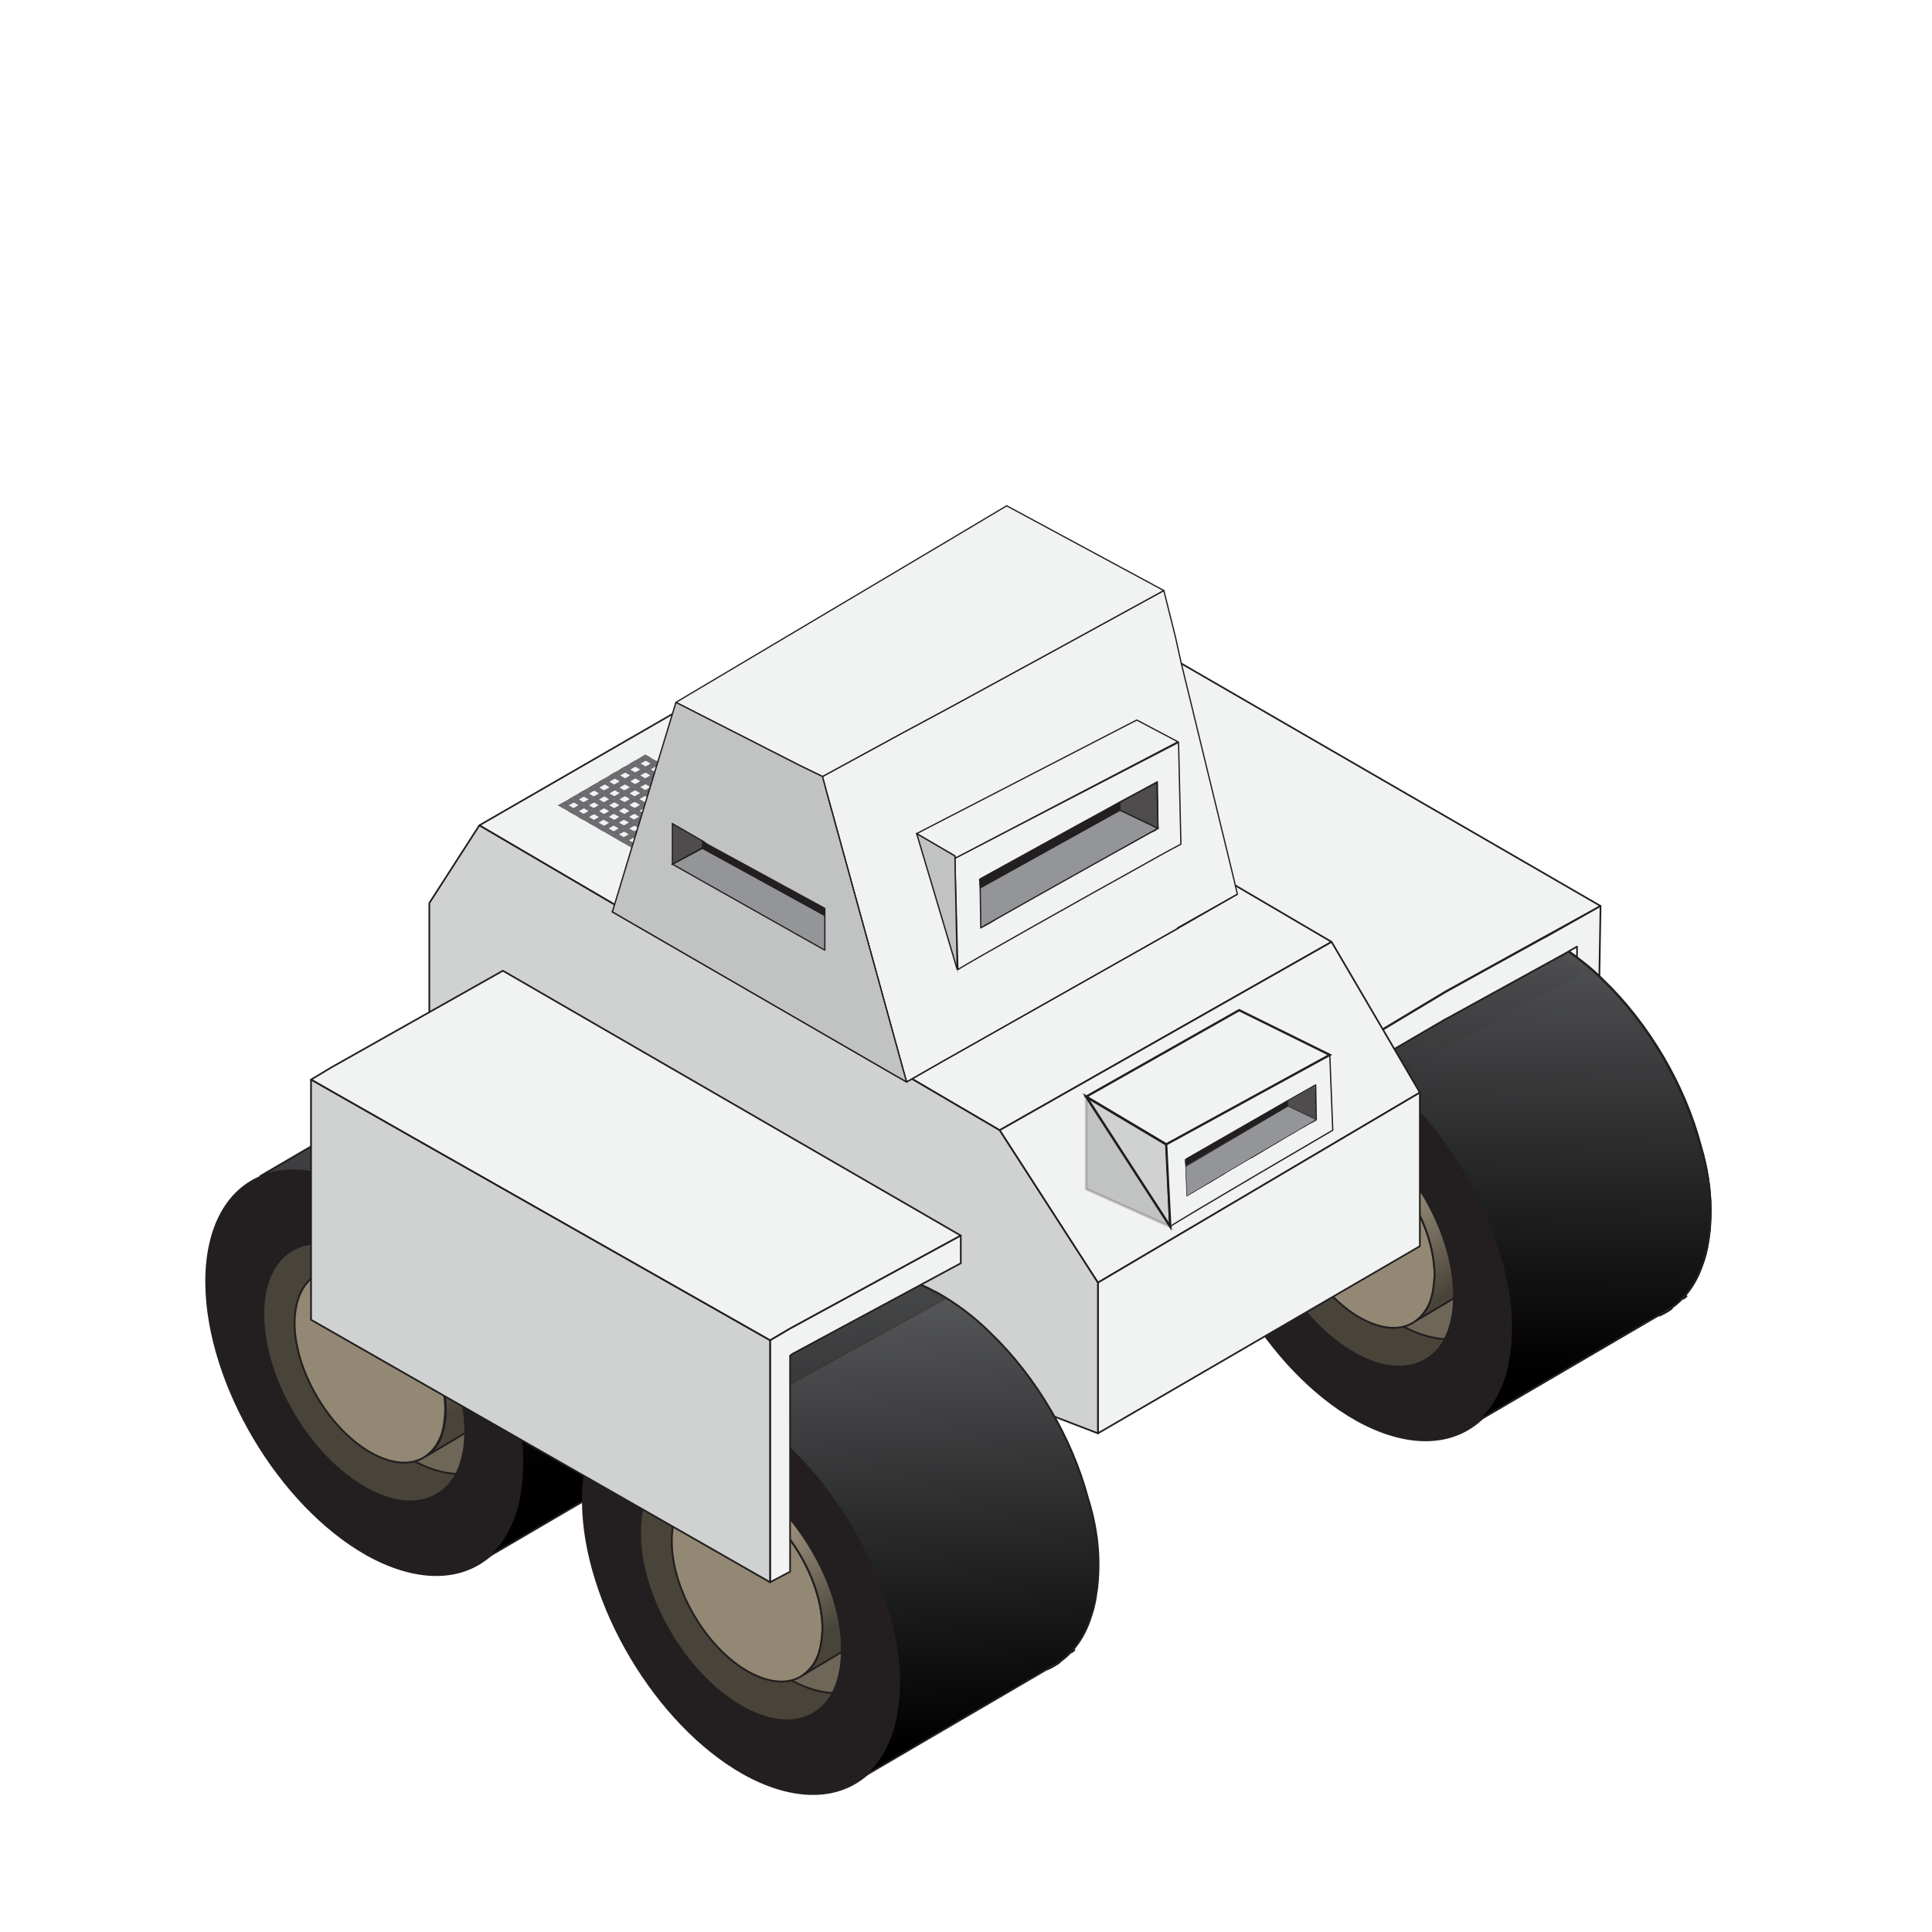 <svg width="230" height="230" viewBox="0 0 230 230" fill="none"
    xmlns="http://www.w3.org/2000/svg">

    <g clip-path="url(#)">
        <path d="M140.303 114.583L173.304 133.851L190.54 124.812L136.379 91.601L140.303 114.583Z" fill="#F1F2F2" stroke="#231F20" stroke-width="0.201" stroke-miterlimit="10" stroke-linecap="round" stroke-linejoin="round"/>
        <path opacity="0.2" d="M140.303 114.583L173.304 133.851L190.54 124.812L136.379 91.601L140.303 114.583Z" fill="black" stroke="#231F20" stroke-width="0.08" stroke-miterlimit="10"/>
        <path d="M109.824 103.652C109.824 103.652 103.729 97.487 102.678 109.047C101.557 120.538 101.557 120.538 101.557 120.538L113.117 137.914L126.64 139.316L127.621 132.309L109.824 103.652Z" fill="#49443A" stroke="#231F20" stroke-width="0.226" stroke-miterlimit="10" stroke-linecap="round" stroke-linejoin="round"/>
        <path d="M133.997 124.742C133.997 125.583 133.927 126.354 133.857 127.124C133.717 127.825 133.577 128.456 133.367 129.086C132.876 130.488 132.035 131.538 131.054 132.239C130.073 132.94 128.882 133.29 127.551 133.36C127.481 133.36 127.341 133.36 127.271 133.36C125.799 133.36 124.118 132.87 122.296 131.889C122.226 131.889 122.226 131.819 122.156 131.819C115.43 128.035 109.965 118.787 109.895 111.219C109.895 110.869 109.895 110.449 109.895 110.098C109.965 108.417 110.385 107.015 110.946 105.894C110.946 105.824 111.016 105.754 111.086 105.684C111.786 104.423 112.767 103.512 114.028 103.022C115.079 102.601 116.271 102.461 117.602 102.671C118.583 102.812 119.704 103.162 120.825 103.722C121.105 103.863 121.455 104.003 121.736 104.213C121.876 104.283 122.016 104.353 122.226 104.493C122.296 104.493 122.296 104.563 122.366 104.563C127.761 109.748 132.035 117.035 133.927 124.182C133.927 124.252 133.927 124.252 133.927 124.322C133.997 124.392 133.997 124.532 133.997 124.742Z" fill="#6E6657" stroke="#231F20" stroke-width="0.226" stroke-miterlimit="10" stroke-linecap="round" stroke-linejoin="round"/>
        <path d="M107.933 115.493C108.003 121.169 112.066 128.035 117.041 130.838C119.704 132.309 122.016 132.379 123.627 131.188C124.398 130.628 124.959 129.857 125.379 128.806C125.519 128.385 125.659 127.895 125.729 127.334C125.799 126.774 125.869 126.213 125.869 125.583C125.799 119.907 121.736 113.041 116.761 110.238C116.551 110.098 116.341 110.028 116.06 109.888C115.219 109.468 114.379 109.257 113.678 109.117C112.697 108.977 111.786 109.047 111.016 109.398C109.124 110.238 107.933 112.34 107.933 115.493Z" fill="#928874" stroke="#231F20" stroke-width="0.226" stroke-miterlimit="10" stroke-linecap="round" stroke-linejoin="round"/>
        <path d="M111.086 109.398C111.857 109.047 112.768 108.977 113.748 109.117C114.519 109.257 115.29 109.468 116.131 109.888C116.341 110.028 116.551 110.098 116.831 110.238C121.806 113.041 125.87 119.907 125.94 125.583C125.94 126.213 125.87 126.774 125.8 127.334C125.73 127.825 125.59 128.315 125.449 128.806C125.099 129.857 124.468 130.628 123.698 131.188L128.532 128.315L128.602 128.245C130.214 127.334 131.195 125.303 131.195 122.43C131.125 116.755 127.061 109.888 122.086 107.085C119.914 105.894 117.952 105.614 116.411 106.245L115.15 106.945L111.086 109.398Z" fill="url(#paint0_linear_1_19911)" stroke="#231F20" stroke-width="0.226" stroke-miterlimit="10" stroke-linecap="round" stroke-linejoin="round"/>
        <path d="M133.997 124.322C133.997 124.252 133.997 124.252 133.927 124.181C131.965 116.965 127.691 109.748 122.366 104.563C122.296 104.493 122.296 104.493 122.226 104.423C120.264 102.531 118.162 100.99 115.99 99.728C115.5 99.448 115.009 99.238 114.589 99.028C112.837 98.187 111.156 97.627 109.544 97.416C107.512 97.136 105.621 97.346 104.009 97.977H103.939C99.875 99.659 97.353 104.143 97.423 110.729C97.563 122.64 106.111 137.074 116.551 142.959C122.086 146.042 127.061 146.112 130.494 143.66C132.105 142.539 133.296 140.857 134.137 138.685C134.488 137.774 134.768 136.723 134.908 135.602C135.118 134.481 135.188 133.22 135.188 131.889C135.048 129.436 134.698 126.844 133.997 124.322ZM127.201 133.29C126.71 134.201 126.08 134.972 125.309 135.532C123.137 137.074 119.984 137.074 116.411 135.042C109.754 131.328 104.289 122.15 104.219 114.512C104.149 110.308 105.761 107.436 108.353 106.385C109.124 106.034 110.035 105.894 111.016 105.894C111.086 105.894 111.156 105.894 111.226 105.894C111.436 105.894 111.716 105.964 111.926 105.964C112.907 106.105 114.028 106.455 115.149 106.945C115.43 107.085 115.78 107.226 116.06 107.436C122.717 111.149 128.182 120.398 128.252 127.965C128.252 128.105 128.252 128.245 128.252 128.385C128.252 129.086 128.182 129.717 128.112 130.347C127.971 131.048 127.831 131.679 127.621 132.309C127.481 132.729 127.341 133.01 127.201 133.29Z" fill="#231F20" stroke="#231F20" stroke-width="0.226" stroke-miterlimit="10" stroke-linecap="round" stroke-linejoin="round"/>
        <path d="M125.449 85.295L125.379 85.365C126.01 85.015 126.57 84.664 126.92 84.454L125.449 85.295ZM133.927 124.111C131.965 116.895 127.691 109.678 122.366 104.493C122.296 104.423 122.296 104.423 122.226 104.353V104.423C122.506 105.614 122.927 106.735 123.347 107.926C125.099 112.691 127.831 117.315 131.124 121.239C132.035 122.29 133.016 123.341 133.997 124.322C133.997 124.322 133.997 124.322 134.067 124.322C133.997 124.252 133.997 124.182 133.927 124.111ZM152.705 130.558C153.195 130.347 153.686 130.067 154.176 129.717L152.705 130.558Z" fill="#231F20" stroke="#231F20" stroke-width="0.226" stroke-miterlimit="10" stroke-linecap="round" stroke-linejoin="round"/>
        <path d="M155.927 128.245C155.787 128.385 155.647 128.456 155.577 128.526C155.717 128.456 155.787 128.385 155.927 128.245Z" fill="url(#paint1_linear_1_19911)" stroke="#231F20" stroke-width="0.226" stroke-miterlimit="10" stroke-linecap="round" stroke-linejoin="round"/>
        <path d="M158.801 117.946C158.801 119.277 158.731 120.538 158.521 121.659C158.381 122.78 158.1 123.761 157.75 124.672C156.979 126.844 155.718 128.526 154.107 129.647L152.635 130.488L130.424 143.59C132.036 142.469 133.227 140.787 134.068 138.615C134.418 137.704 134.698 136.653 134.838 135.532C135.049 134.411 135.119 133.15 135.119 131.819C135.119 129.366 134.698 126.844 133.998 124.252C133.998 124.182 133.998 124.182 133.928 124.112C131.966 116.895 127.692 109.678 122.367 104.493C122.297 104.423 122.297 104.423 122.227 104.353C120.265 102.461 118.163 100.92 115.991 99.659C115.5 99.378 115.01 99.168 114.589 98.958C112.838 98.117 111.156 97.557 109.545 97.346C107.513 97.066 105.621 97.276 104.01 97.907H103.939L125.52 85.225L125.45 85.295C126.08 84.945 126.641 84.594 126.991 84.384C127.061 84.384 127.061 84.314 127.131 84.314C127.201 84.314 127.271 84.244 127.271 84.244C127.341 84.244 127.411 84.174 127.411 84.174C127.482 84.174 127.482 84.104 127.552 84.104L127.622 84.034C129.303 83.333 131.195 83.123 133.227 83.403C134.838 83.614 136.52 84.174 138.272 85.015C138.762 85.225 139.183 85.505 139.673 85.716C141.915 86.977 144.087 88.588 146.049 90.55C151.444 95.735 155.718 103.022 157.61 110.168C158.381 112.831 158.801 115.423 158.801 117.946Z" fill="url(#paint2_linear_1_19911)" stroke="#231F20" stroke-width="0.226" stroke-miterlimit="10" stroke-linecap="round" stroke-linejoin="round"/>
        <path d="M126.92 84.454C126.5 84.664 126.009 85.015 125.379 85.365L125.449 85.295L126.92 84.454Z" fill="#C49A6C" stroke="#231F20" stroke-width="0.226" stroke-miterlimit="10" stroke-linecap="round" stroke-linejoin="round"/>
        <path d="M154.667 129.717C154.667 129.717 148.571 123.551 147.52 135.112C146.469 146.673 146.469 146.673 146.469 146.673L158.03 164.049L171.553 165.45L172.534 158.444L154.667 129.717Z" fill="#49443A" stroke="#231F20" stroke-width="0.226" stroke-miterlimit="10" stroke-linecap="round" stroke-linejoin="round"/>
        <path d="M178.839 150.807C178.839 151.647 178.769 152.418 178.699 153.189C178.559 153.889 178.419 154.52 178.209 155.151C177.718 156.552 176.878 157.603 175.897 158.304C174.916 159.004 173.725 159.425 172.393 159.425C172.323 159.425 172.183 159.425 172.113 159.425C170.642 159.355 168.96 158.934 167.138 157.953C167.068 157.953 167.068 157.883 166.998 157.883C160.272 154.1 154.807 144.921 154.737 137.284C154.737 136.934 154.737 136.513 154.737 136.163C154.807 134.481 155.227 133.08 155.788 131.959C155.788 131.889 155.858 131.819 155.928 131.749C156.629 130.487 157.61 129.577 158.871 129.086C159.922 128.666 161.113 128.526 162.444 128.736C163.495 128.876 164.546 129.226 165.667 129.787C165.947 129.927 166.298 130.067 166.578 130.277C166.718 130.347 166.858 130.417 167.068 130.558C167.138 130.558 167.138 130.628 167.209 130.628C172.604 135.812 176.878 143.099 178.769 150.246C178.769 150.316 178.769 150.316 178.769 150.386C178.839 150.456 178.839 150.666 178.839 150.807Z" fill="#6E6657" stroke="#231F20" stroke-width="0.226" stroke-miterlimit="10" stroke-linecap="round" stroke-linejoin="round"/>
        <path d="M152.845 141.558C152.915 147.233 156.979 154.1 161.954 156.902C164.616 158.374 166.928 158.444 168.54 157.253C169.311 156.692 169.871 155.921 170.292 154.87C170.432 154.45 170.572 153.96 170.642 153.399C170.712 152.838 170.782 152.278 170.782 151.647C170.712 145.972 166.648 139.106 161.673 136.303C161.463 136.163 161.253 136.093 160.973 135.953C160.132 135.532 159.291 135.322 158.591 135.182C157.61 135.042 156.699 135.112 155.928 135.462C153.966 136.303 152.775 138.405 152.845 141.558Z" fill="#928874" stroke="#231F20" stroke-width="0.226" stroke-miterlimit="10" stroke-linecap="round" stroke-linejoin="round"/>
        <path d="M155.928 135.462C156.699 135.112 157.61 135.042 158.591 135.182C159.361 135.322 160.132 135.532 160.973 135.953C161.183 136.093 161.393 136.163 161.674 136.303C166.648 139.106 170.712 145.972 170.782 151.647C170.782 152.278 170.712 152.839 170.642 153.399C170.572 153.889 170.432 154.38 170.292 154.87C169.941 155.921 169.311 156.692 168.54 157.253L173.375 154.38L173.445 154.31C175.056 153.399 176.037 151.367 176.037 148.494C175.967 142.819 171.903 135.953 166.929 133.15C164.757 131.959 162.795 131.679 161.253 132.309L159.992 133.01L155.928 135.462Z" fill="url(#paint3_linear_1_19911)" stroke="#231F20" stroke-width="0.226" stroke-miterlimit="10" stroke-linecap="round" stroke-linejoin="round"/>
        <path d="M178.84 150.386C178.84 150.316 178.84 150.316 178.77 150.246C176.808 143.029 172.534 135.812 167.209 130.628C167.139 130.557 167.139 130.557 167.069 130.487C165.107 128.596 163.005 127.054 160.833 125.793C160.342 125.513 159.852 125.303 159.431 125.092C157.68 124.252 155.998 123.691 154.387 123.481C152.355 123.201 150.463 123.411 148.852 124.041C144.788 125.723 142.265 130.207 142.335 136.793C142.476 148.704 151.024 163.138 161.463 169.024C166.999 172.106 171.973 172.177 175.406 169.724C177.018 168.603 178.209 166.922 179.05 164.75C179.4 163.839 179.68 162.788 179.821 161.667C180.031 160.546 180.101 159.284 180.101 157.953C179.891 155.501 179.54 152.908 178.84 150.386ZM170.152 161.597C167.979 163.138 164.827 163.138 161.253 161.106C154.597 157.393 149.132 148.144 149.062 140.577C148.992 136.373 150.603 133.5 153.196 132.449C153.966 132.099 154.877 131.959 155.858 131.959C155.928 131.959 155.998 131.959 156.068 131.959C156.278 131.959 156.559 131.959 156.769 132.029C157.75 132.169 158.871 132.519 159.992 133.01C160.272 133.15 160.623 133.29 160.903 133.5C167.559 137.214 173.024 146.462 173.094 154.029C173.094 154.17 173.094 154.31 173.094 154.45C173.094 155.151 173.024 155.781 172.954 156.412C172.814 157.112 172.674 157.743 172.464 158.374C172.324 158.724 172.183 159.004 172.043 159.354C171.553 160.335 170.922 161.036 170.152 161.597Z" fill="#231F20" stroke="#231F20" stroke-width="0.226" stroke-miterlimit="10" stroke-linecap="round" stroke-linejoin="round"/>
        <path d="M170.291 111.36C170.221 111.36 170.221 111.43 170.221 111.43C170.852 111.079 171.412 110.729 171.763 110.519L170.291 111.36ZM178.839 150.176C176.877 142.959 172.603 135.743 167.278 130.558C167.208 130.488 167.208 130.488 167.138 130.418V130.488C167.418 131.679 167.839 132.8 168.259 133.991C170.011 138.755 172.743 143.38 176.037 147.303C176.947 148.354 177.928 149.405 178.909 150.386C178.839 150.316 178.839 150.246 178.839 150.176ZM197.547 156.622C198.037 156.412 198.528 156.132 199.018 155.781L197.547 156.622Z" fill="#231F20" stroke="#231F20" stroke-width="0.226" stroke-miterlimit="10" stroke-linecap="round" stroke-linejoin="round"/>
        <path d="M200.77 154.31C200.63 154.45 200.489 154.52 200.419 154.59C200.56 154.52 200.63 154.45 200.77 154.31Z" fill="url(#paint4_linear_1_19911)" stroke="#231F20" stroke-width="0.226" stroke-miterlimit="10" stroke-linecap="round" stroke-linejoin="round"/>
        <path d="M203.643 144.01C203.643 145.341 203.573 146.603 203.362 147.724C203.222 148.845 202.942 149.826 202.592 150.737C201.821 152.909 200.56 154.59 198.948 155.711L197.477 156.552L175.196 169.584C176.808 168.463 177.999 166.782 178.839 164.61C179.19 163.699 179.47 162.648 179.61 161.527C179.82 160.406 179.89 159.144 179.89 157.813C179.89 155.361 179.47 152.839 178.769 150.246C178.769 150.176 178.769 150.176 178.699 150.106C176.737 142.889 172.463 135.672 167.138 130.488C167.068 130.417 167.068 130.417 166.998 130.347C165.037 128.456 162.935 126.914 160.762 125.653C160.272 125.373 159.782 125.163 159.361 124.952C157.61 124.112 155.928 123.551 154.316 123.341C152.285 123.061 150.393 123.271 148.781 123.901L170.362 111.29C170.291 111.29 170.291 111.36 170.291 111.36C170.922 111.009 171.483 110.659 171.833 110.449C171.903 110.449 171.903 110.379 171.973 110.379C172.043 110.379 172.113 110.309 172.113 110.309C172.183 110.239 172.253 110.239 172.253 110.239C172.323 110.239 172.323 110.168 172.393 110.168L172.463 110.098C174.145 109.398 176.037 109.188 178.069 109.538C179.68 109.748 181.362 110.309 183.113 111.149C183.604 111.36 184.024 111.64 184.515 111.85C186.757 113.111 188.929 114.723 190.891 116.685C196.286 121.869 200.56 129.156 202.452 136.303C203.222 138.895 203.643 141.558 203.643 144.01Z" fill="url(#paint5_linear_1_19911)" stroke="#231F20" stroke-width="0.226" stroke-miterlimit="10" stroke-linecap="round" stroke-linejoin="round"/>
        <path d="M203.643 144.01C203.643 145.341 203.573 146.603 203.362 147.724C203.222 148.845 202.942 149.826 202.592 150.737C201.821 152.909 200.56 154.59 198.948 155.711L197.477 156.552L175.196 169.584C176.808 168.463 177.999 166.782 178.839 164.61C179.19 163.699 179.47 162.648 179.61 161.527C179.82 160.406 179.89 159.144 179.89 157.813C179.89 155.361 179.47 152.839 178.769 150.246C178.769 150.176 178.769 150.176 178.699 150.106C176.737 142.889 172.463 135.672 167.138 130.488C167.068 130.417 167.068 130.417 166.998 130.347C165.037 128.456 162.935 126.914 160.762 125.653C160.272 125.373 159.782 125.163 159.361 124.952C157.61 124.112 155.928 123.551 154.316 123.341C152.285 123.061 150.393 123.271 148.781 123.901L170.362 111.29C170.291 111.29 170.291 111.36 170.291 111.36C170.922 111.009 171.483 110.659 171.833 110.449C171.903 110.449 171.903 110.379 171.973 110.379C172.043 110.379 172.113 110.309 172.113 110.309C172.183 110.239 172.253 110.239 172.253 110.239C172.323 110.239 172.323 110.168 172.393 110.168L172.463 110.098C174.145 109.398 176.037 109.188 178.069 109.538C179.68 109.748 181.362 110.309 183.113 111.149C183.394 111.29 183.674 111.43 183.884 111.57L183.464 111.78L172.043 118.086L163.635 123.131V126.214L172.043 121.309L172.323 121.169L186.336 113.462L186.687 113.251C187.037 113.462 187.387 113.742 187.668 113.952C188.579 114.653 189.489 115.423 190.33 116.194C190.47 116.334 190.681 116.544 190.821 116.685C196.216 121.869 200.49 129.156 202.382 136.303C203.222 138.895 203.643 141.558 203.643 144.01Z" fill="url(#paint6_linear_1_19911)" stroke="#231F20" stroke-width="0.226" stroke-miterlimit="10" stroke-linecap="round" stroke-linejoin="round"/>
        <path d="M186.757 113.181L186.407 113.391L172.394 121.099L172.113 121.239L163.706 126.143V123.06L172.113 118.016L183.534 111.71L183.955 111.5C184.165 111.64 184.375 111.71 184.585 111.85C185.286 112.27 186.057 112.691 186.757 113.181Z" fill="url(#paint7_linear_1_19911)" stroke="#231F20" stroke-width="0.226" stroke-miterlimit="10" stroke-linecap="round" stroke-linejoin="round"/>
        <path d="M171.763 110.519C171.413 110.729 170.852 111.079 170.222 111.43L170.292 111.36L171.763 110.519Z" fill="#C49A6C" stroke="#231F20" stroke-width="0.226" stroke-miterlimit="10" stroke-linecap="round" stroke-linejoin="round"/>
        <g opacity="0.2">
            <path opacity="0.2" d="M188.579 115.634L181.572 119.487L170.151 125.793L164.686 129.086L110.105 98.047L115.57 94.684L126.5 88.448L133.997 84.174L188.579 115.634Z" fill="black" stroke="#231F20" stroke-width="0.211" stroke-miterlimit="10"/>
        </g>
        <path d="M190.54 107.856L183.534 111.71L172.113 118.016L163.705 123.061L109.054 92.022L117.532 86.907L128.462 80.671L136.029 76.327L190.54 107.856Z" fill="#F1F2F2" stroke="#231F20" stroke-width="0.201" stroke-miterlimit="10" stroke-linecap="round" stroke-linejoin="round"/>
        <path d="M163.705 123.061V126.144L109.054 94.194V92.022L163.705 123.061Z" fill="#F1F2F2" stroke="#231F20" stroke-width="0.201" stroke-miterlimit="10" stroke-linecap="round" stroke-linejoin="round"/>
        <path opacity="0.14" d="M163.705 123.061V126.144L109.054 94.194V92.022L163.705 123.061Z" fill="black" stroke="#231F20" stroke-width="0.201" stroke-miterlimit="10"/>
        <path d="M190.54 107.856L190.4 116.194C189.559 115.353 188.648 114.653 187.738 113.952V112.691L186.757 113.251L186.406 113.462L172.393 121.169L172.113 121.309L163.705 126.214V123.131L172.113 118.086L183.534 111.78L183.954 111.57L190.54 107.856Z" fill="#F1F2F2" stroke="#231F20" stroke-width="0.201" stroke-miterlimit="10" stroke-linecap="round" stroke-linejoin="round"/>
    </g>
    <defs>
        <linearGradient id="paint0_linear_1_19911" x1="117.885" y1="108.101" x2="127.455" y2="125.619" gradientUnits="userSpaceOnUse">
            <stop stop-color="#C2B59B"/>
            <stop offset="1" stop-color="#49443A"/>
        </linearGradient>
        <linearGradient id="paint1_linear_1_19911" x1="155.814" y1="128.262" x2="155.671" y2="128.532" gradientUnits="userSpaceOnUse">
            <stop stop-color="#58595B"/>
            <stop offset="1"/>
        </linearGradient>
        <linearGradient id="paint2_linear_1_19911" x1="133.65" y1="143.321" x2="130.125" y2="88.517" gradientUnits="userSpaceOnUse">
            <stop/>
            <stop offset="1" stop-color="#58595B"/>
        </linearGradient>
        <linearGradient id="paint3_linear_1_19911" x1="162.734" y1="134.172" x2="172.303" y2="151.69" gradientUnits="userSpaceOnUse">
            <stop stop-color="#C2B59B"/>
            <stop offset="1" stop-color="#49443A"/>
        </linearGradient>
        <linearGradient id="paint4_linear_1_19911" x1="200.662" y1="154.333" x2="200.519" y2="154.603" gradientUnits="userSpaceOnUse">
            <stop stop-color="#58595B"/>
            <stop offset="1"/>
        </linearGradient>
        <linearGradient id="paint5_linear_1_19911" x1="178.902" y1="167.153" x2="174.518" y2="112.434" gradientUnits="userSpaceOnUse">
            <stop/>
            <stop offset="1" stop-color="#58595B"/>
        </linearGradient>
        <linearGradient id="paint6_linear_1_19911" x1="175.714" y1="163.106" x2="176.671" y2="108.219" gradientUnits="userSpaceOnUse">
            <stop/>
            <stop offset="1" stop-color="#58595B"/>
        </linearGradient>
        <linearGradient id="paint7_linear_1_19911" x1="175.626" y1="124.693" x2="174.68" y2="112.877" gradientUnits="userSpaceOnUse">
            <stop/>
            <stop offset="1" stop-color="#58595B"/>
        </linearGradient>
        <clipPath id="">
            <rect width="106.5" height="95.289" fill="white" transform="translate(97.283 76.257)"/>
        </clipPath>
    </defs>


    <g clip-path="url(#)">
        <path d="M158.521 112.13L119.004 134.551L57.065 98.257L96.302 75.626L158.521 112.13Z" fill="#F1F2F2" stroke="#231F20" stroke-width="0.201" stroke-miterlimit="10" stroke-linecap="round" stroke-linejoin="round"/>
        <path d="M169.03 130.067L130.704 152.698L119.003 134.551L158.521 112.13L169.03 130.067Z" fill="#F1F2F2" stroke="#231F20" stroke-width="0.201" stroke-miterlimit="10" stroke-linecap="round" stroke-linejoin="round"/>
        <path d="M169.031 130.067V148.354L130.705 170.635V152.698L169.031 130.067Z" fill="#F1F2F2" stroke="#231F20" stroke-width="0.201" stroke-miterlimit="10" stroke-linecap="round" stroke-linejoin="round"/>
        <path d="M130.705 152.698V170.635L65.473 145.552L51.11 121.589V107.506L57.066 98.257L119.004 134.551L130.705 152.698Z" fill="#F1F2F2" stroke="#231F20" stroke-width="0.201" stroke-miterlimit="10" stroke-linecap="round" stroke-linejoin="round"/>
        <path opacity="0.14" d="M130.705 152.698V170.635L65.473 145.552L51.11 121.589V107.506L57.066 98.257L119.004 134.551L130.705 152.698Z" fill="black" stroke="#231F20" stroke-width="0.08" stroke-miterlimit="10"/>
        <path d="M158.31 125.583L138.832 136.233L139.252 146.042C140.794 144.991 158.661 134.551 158.661 134.551L158.31 125.583ZM156.699 133.29C156.629 133.29 156.629 133.29 156.629 133.36C156.559 133.36 156.559 133.43 156.489 133.43C156.419 133.43 156.419 133.5 156.348 133.5C156.278 133.57 156.138 133.64 156.068 133.64C156.068 133.64 155.998 133.711 155.928 133.711C155.788 133.781 155.718 133.851 155.578 133.921C155.368 134.061 155.087 134.201 154.807 134.341C154.597 134.411 154.457 134.551 154.246 134.691C153.896 134.902 153.546 135.112 153.125 135.322C152.915 135.462 152.775 135.532 152.565 135.672C152.355 135.812 152.215 135.883 152.004 136.023C151.794 136.163 151.584 136.233 151.374 136.373C151.164 136.513 151.023 136.583 150.813 136.723C150.673 136.793 150.533 136.863 150.463 136.934C149.972 137.214 149.552 137.494 149.062 137.774C148.992 137.774 148.922 137.844 148.851 137.844C148.501 138.055 148.221 138.195 147.871 138.405C147.66 138.545 147.38 138.685 147.17 138.825C146.749 139.036 146.329 139.316 145.979 139.526C145.909 139.596 145.769 139.666 145.698 139.736C145.138 140.086 144.577 140.367 144.087 140.717C143.947 140.787 143.807 140.857 143.667 140.927C143.106 141.278 142.546 141.558 142.125 141.838C142.055 141.908 141.915 141.978 141.845 141.978C141.705 142.048 141.495 142.188 141.354 142.259L141.214 138.755V137.985L153.406 130.978L156.629 129.156L156.699 133.29Z" fill="#F1F2F2" stroke="#231F20" stroke-width="0.153" stroke-miterlimit="10" stroke-linecap="round" stroke-linejoin="round"/>
        <path d="M156.699 133.29C156.699 133.29 145.208 140.016 141.284 142.399L141.144 138.895L153.335 131.679L156.699 133.29Z" fill="#939598" stroke="#231F20" stroke-width="0.061" stroke-miterlimit="10"/>
        <path d="M156.489 129.226L156.699 133.29L153.336 131.678L153.266 131.048L156.489 129.226Z" fill="#4F4C4D" stroke="#231F20" stroke-width="0.061" stroke-miterlimit="10"/>
        <path d="M153.266 131.048L153.336 131.679L141.144 138.825L141.074 138.055L153.266 131.048Z" fill="#231F20" stroke="#231F20" stroke-width="0.061" stroke-miterlimit="10" stroke-linecap="round" stroke-linejoin="round"/>
        <path d="M158.311 125.583L152.635 122.78L158.311 125.583Z" fill="#F1F2F2" stroke="#231F20" stroke-width="0.153" stroke-miterlimit="10" stroke-linecap="round" stroke-linejoin="round"/>
        <path d="M129.303 130.557L138.832 136.233L139.323 146.042L129.303 130.557Z" stroke="#231F20" stroke-width="0.269" stroke-miterlimit="10"/>
        <path opacity="0.14" d="M129.303 130.557L138.832 136.233L139.323 146.042L129.303 130.557Z" fill="black" stroke="#231F20" stroke-width="0.08" stroke-miterlimit="10"/>
        <path d="M158.31 125.583L138.832 136.233L129.303 130.557L147.52 120.258L152.635 122.78L158.31 125.583Z" stroke="#231F20" stroke-width="0.269" stroke-miterlimit="10"/>
        <path d="M124.958 94.334L113.397 87.747L109.123 90.13L77.314 108.627L89.785 115.634L98.053 120.258L100.996 121.94L104.849 124.112L109.123 126.494V126.354L109.263 126.424L115.429 122.85L118.302 121.169L120.964 119.627L125.098 117.245L138.131 109.888L145.067 105.894L124.958 94.334ZM135.468 108.347L122.436 115.774L118.302 118.086L115.639 119.627L115.499 119.767L109.894 122.991L109.193 122.57L108.423 122.15L104.639 119.978L101.766 118.296L92.588 113.041L87.473 110.028L84.18 108.137L85.862 107.156L97.983 100.289L98.193 100.149L104.849 96.296L113.117 91.531L119.913 95.455L138.831 106.385L135.468 108.347Z" fill="#F1F2F2" stroke="#231F20" stroke-width="0.328" stroke-miterlimit="10" stroke-linecap="round" stroke-linejoin="round"/>
        <path d="M138.761 106.455L135.468 108.347L115.009 96.506L112.977 95.385V91.531L119.773 95.455L138.761 106.455Z" fill="#F1F2F2" stroke="#231F20" stroke-width="0.328" stroke-miterlimit="10" stroke-linecap="round" stroke-linejoin="round"/>
        <path d="M112.977 91.531V95.385L108.563 97.907L98.123 104.003L95.601 105.404V105.474L92.378 107.156L87.473 110.028L84.11 108.137L85.791 107.156L97.913 100.289L98.123 100.149L104.779 96.296L112.977 91.531Z" fill="#F1F2F2" stroke="#231F20" stroke-width="0.328" stroke-miterlimit="10" stroke-linecap="round" stroke-linejoin="round"/>
        <path d="M135.468 108.347L122.365 115.774L118.302 118.086L115.639 119.627L115.499 119.557V119.768L109.894 122.991L109.123 122.57L108.352 122.08L104.569 119.908L101.696 118.226L92.517 112.971L87.473 110.028L92.377 107.156L95.6 105.474V105.404L98.123 104.003L108.562 97.907L112.977 95.385L115.009 96.506L135.468 108.347Z" fill="#F1F2F2" stroke="#231F20" stroke-width="0.328" stroke-miterlimit="10" stroke-linecap="round" stroke-linejoin="round"/>
        <path opacity="0.2" d="M138.761 106.455L131.895 110.379L109.474 97.416L112.977 91.531L138.761 106.455Z" fill="black" stroke="#231F20" stroke-width="0.328" stroke-miterlimit="10"/>
        <path d="M83.27 86.977L82.64 86.626L93.079 80.601L93.64 80.951L83.27 86.977Z" fill="#6D6E71" stroke="#231F20" stroke-width="0.013" stroke-miterlimit="10" stroke-linecap="round" stroke-linejoin="round"/>
        <path d="M84.461 87.677L83.831 87.327L94.27 81.301L94.831 81.652L84.461 87.677Z" fill="#6D6E71" stroke="#231F20" stroke-width="0.013" stroke-miterlimit="10" stroke-linecap="round" stroke-linejoin="round"/>
        <path d="M85.652 88.378L85.092 88.028L95.462 82.002L96.022 82.352L85.652 88.378Z" fill="#6D6E71" stroke="#231F20" stroke-width="0.013" stroke-miterlimit="10" stroke-linecap="round" stroke-linejoin="round"/>
        <path d="M86.844 89.079L86.283 88.728L96.653 82.703L97.284 83.053L86.844 89.079Z" fill="#6D6E71" stroke="#231F20" stroke-width="0.013" stroke-miterlimit="10" stroke-linecap="round" stroke-linejoin="round"/>
        <path d="M88.105 89.779L87.474 89.429L97.844 83.403L98.474 83.754L88.105 89.779Z" fill="#6D6E71" stroke="#231F20" stroke-width="0.013" stroke-miterlimit="10" stroke-linecap="round" stroke-linejoin="round"/>
        <path d="M89.296 90.48L88.665 90.129L99.105 84.104L99.666 84.454L89.296 90.48Z" fill="#6D6E71" stroke="#231F20" stroke-width="0.013" stroke-miterlimit="10" stroke-linecap="round" stroke-linejoin="round"/>
        <path d="M90.487 91.11L89.856 90.83L100.296 84.804L100.856 85.155L90.487 91.11Z" fill="#6D6E71" stroke="#231F20" stroke-width="0.013" stroke-miterlimit="10" stroke-linecap="round" stroke-linejoin="round"/>
        <path d="M91.678 91.811L91.118 91.531L101.487 85.505L102.048 85.856L91.678 91.811Z" fill="#6D6E71" stroke="#231F20" stroke-width="0.013" stroke-miterlimit="10" stroke-linecap="round" stroke-linejoin="round"/>
        <path d="M92.869 92.512L92.309 92.161L102.678 86.206L103.309 86.556L92.869 92.512Z" fill="#6D6E71" stroke="#231F20" stroke-width="0.013" stroke-miterlimit="10" stroke-linecap="round" stroke-linejoin="round"/>
        <path d="M94.131 93.212L93.5 92.862L103.87 86.906L104.5 87.257L94.131 93.212Z" fill="#6D6E71" stroke="#231F20" stroke-width="0.013" stroke-miterlimit="10" stroke-linecap="round" stroke-linejoin="round"/>
        <path d="M95.322 93.913L94.691 93.563L105.131 87.607L105.691 87.957L95.322 93.913Z" fill="#6D6E71" stroke="#231F20" stroke-width="0.013" stroke-miterlimit="10" stroke-linecap="round" stroke-linejoin="round"/>
        <path d="M96.512 94.614L95.882 94.263L106.322 88.308L106.882 88.658L96.512 94.614Z" fill="#6D6E71" stroke="#231F20" stroke-width="0.013" stroke-miterlimit="10" stroke-linecap="round" stroke-linejoin="round"/>
        <path d="M106.883 88.658L106.322 88.938L92.449 80.951L93.08 80.601L106.883 88.658Z" fill="#6D6E71" stroke="#231F20" stroke-width="0.013" stroke-miterlimit="10" stroke-linecap="round" stroke-linejoin="round"/>
        <path d="M105.691 89.359L105.06 89.639L91.257 81.652L91.818 81.301L105.691 89.359Z" fill="#6D6E71" stroke="#231F20" stroke-width="0.013" stroke-miterlimit="10" stroke-linecap="round" stroke-linejoin="round"/>
        <path d="M104.43 90.059L103.87 90.41L89.997 82.352L90.627 82.072L104.43 90.059Z" fill="#6D6E71" stroke="#231F20" stroke-width="0.013" stroke-miterlimit="10" stroke-linecap="round" stroke-linejoin="round"/>
        <path d="M103.239 90.76L102.608 91.11L88.805 83.123L89.366 82.773L103.239 90.76Z" fill="#6D6E71" stroke="#231F20" stroke-width="0.013" stroke-miterlimit="10" stroke-linecap="round" stroke-linejoin="round"/>
        <path d="M101.977 91.461L101.417 91.811L87.544 83.824L88.174 83.473L101.977 91.461Z" fill="#6D6E71" stroke="#231F20" stroke-width="0.013" stroke-miterlimit="10" stroke-linecap="round" stroke-linejoin="round"/>
        <path d="M100.787 92.161L100.156 92.512L86.353 84.524L86.914 84.174L100.787 92.161Z" fill="#6D6E71" stroke="#231F20" stroke-width="0.013" stroke-miterlimit="10" stroke-linecap="round" stroke-linejoin="round"/>
        <path d="M99.525 92.862L98.965 93.213L85.092 85.225L85.722 84.875L99.525 92.862Z" fill="#6D6E71" stroke="#231F20" stroke-width="0.013" stroke-miterlimit="10" stroke-linecap="round" stroke-linejoin="round"/>
        <path d="M98.334 93.563L97.704 93.913L83.901 85.925L84.461 85.575L98.334 93.563Z" fill="#6D6E71" stroke="#231F20" stroke-width="0.013" stroke-miterlimit="10" stroke-linecap="round" stroke-linejoin="round"/>
        <path d="M97.073 94.263L96.513 94.614L82.64 86.626L83.27 86.276L97.073 94.263Z" fill="#6D6E71" stroke="#231F20" stroke-width="0.013" stroke-miterlimit="10" stroke-linecap="round" stroke-linejoin="round"/>
        <path d="M67.085 96.225L66.454 95.875L76.824 89.849L77.454 90.2L67.085 96.225Z" fill="#6D6E71" stroke="#231F20" stroke-width="0.013" stroke-miterlimit="10" stroke-linecap="round" stroke-linejoin="round"/>
        <path d="M68.276 96.926L67.645 96.576L78.085 90.55L78.645 90.9L68.276 96.926Z" fill="#6D6E71" stroke="#231F20" stroke-width="0.013" stroke-miterlimit="10" stroke-linecap="round" stroke-linejoin="round"/>
        <path d="M69.466 97.627L68.836 97.276L79.276 91.251L79.836 91.601L69.466 97.627Z" fill="#6D6E71" stroke="#231F20" stroke-width="0.013" stroke-miterlimit="10" stroke-linecap="round" stroke-linejoin="round"/>
        <path d="M70.658 98.257L70.098 97.977L80.467 91.951L81.028 92.302L70.658 98.257Z" fill="#6D6E71" stroke="#231F20" stroke-width="0.013" stroke-miterlimit="10" stroke-linecap="round" stroke-linejoin="round"/>
        <path d="M71.849 98.958L71.289 98.678L81.658 92.652L82.289 93.002L71.849 98.958Z" fill="#6D6E71" stroke="#231F20" stroke-width="0.013" stroke-miterlimit="10" stroke-linecap="round" stroke-linejoin="round"/>
        <path d="M73.111 99.659L72.48 99.308L82.85 93.353L83.48 93.703L73.111 99.659Z" fill="#6D6E71" stroke="#231F20" stroke-width="0.013" stroke-miterlimit="10" stroke-linecap="round" stroke-linejoin="round"/>
        <path d="M74.301 100.359L73.67 100.009L84.11 94.053L84.671 94.404L74.301 100.359Z" fill="#6D6E71" stroke="#231F20" stroke-width="0.013" stroke-miterlimit="10" stroke-linecap="round" stroke-linejoin="round"/>
        <path d="M75.493 101.06L74.932 100.709L85.302 94.754L85.862 95.104L75.493 101.06Z" fill="#6D6E71" stroke="#231F20" stroke-width="0.013" stroke-miterlimit="10" stroke-linecap="round" stroke-linejoin="round"/>
        <path d="M76.683 101.761L76.123 101.41L86.492 95.455L87.053 95.805L76.683 101.761Z" fill="#6D6E71" stroke="#231F20" stroke-width="0.013" stroke-miterlimit="10" stroke-linecap="round" stroke-linejoin="round"/>
        <path d="M77.875 102.461L77.314 102.111L87.684 96.155L88.315 96.436L77.875 102.461Z" fill="#6D6E71" stroke="#231F20" stroke-width="0.013" stroke-miterlimit="10" stroke-linecap="round" stroke-linejoin="round"/>
        <path d="M79.136 103.162L78.505 102.812L88.875 96.856L89.506 97.136L79.136 103.162Z" fill="#6D6E71" stroke="#231F20" stroke-width="0.013" stroke-miterlimit="10" stroke-linecap="round" stroke-linejoin="round"/>
        <path d="M80.327 103.862L79.696 103.512L90.136 97.487L90.697 97.837L80.327 103.862Z" fill="#6D6E71" stroke="#231F20" stroke-width="0.013" stroke-miterlimit="10" stroke-linecap="round" stroke-linejoin="round"/>
        <path d="M90.697 97.837L90.136 98.187L76.263 90.2L76.824 89.849L90.697 97.837Z" fill="#6D6E71" stroke="#231F20" stroke-width="0.013" stroke-miterlimit="10" stroke-linecap="round" stroke-linejoin="round"/>
        <path d="M89.506 98.537L88.876 98.888L75.002 90.9L75.633 90.55L89.506 98.537Z" fill="#6D6E71" stroke="#231F20" stroke-width="0.013" stroke-miterlimit="10" stroke-linecap="round" stroke-linejoin="round"/>
        <path d="M88.244 99.308L87.684 99.588L73.811 91.601L74.371 91.251L88.244 99.308Z" fill="#6D6E71" stroke="#231F20" stroke-width="0.013" stroke-miterlimit="10" stroke-linecap="round" stroke-linejoin="round"/>
        <path d="M87.053 100.009L86.423 100.289L72.55 92.302L73.18 91.951L87.053 100.009Z" fill="#6D6E71" stroke="#231F20" stroke-width="0.013" stroke-miterlimit="10" stroke-linecap="round" stroke-linejoin="round"/>
        <path d="M85.792 100.71L85.231 101.06L71.358 93.002L71.919 92.722L85.792 100.71Z" fill="#6D6E71" stroke="#231F20" stroke-width="0.013" stroke-miterlimit="10" stroke-linecap="round" stroke-linejoin="round"/>
        <path d="M84.601 101.41L83.97 101.76L70.168 93.773L70.728 93.423L84.601 101.41Z" fill="#6D6E71" stroke="#231F20" stroke-width="0.013" stroke-miterlimit="10" stroke-linecap="round" stroke-linejoin="round"/>
        <path d="M83.34 102.111L82.779 102.461L68.906 94.474L69.467 94.123L83.34 102.111Z" fill="#6D6E71" stroke="#231F20" stroke-width="0.013" stroke-miterlimit="10" stroke-linecap="round" stroke-linejoin="round"/>
        <path d="M82.149 102.811L81.518 103.162L67.715 95.174L68.276 94.824L82.149 102.811Z" fill="#6D6E71" stroke="#231F20" stroke-width="0.013" stroke-miterlimit="10" stroke-linecap="round" stroke-linejoin="round"/>
        <path d="M80.888 103.512L80.327 103.862L66.454 95.875L67.085 95.525L80.888 103.512Z" fill="#6D6E71" stroke="#231F20" stroke-width="0.013" stroke-miterlimit="10" stroke-linecap="round" stroke-linejoin="round"/>
        <path opacity="0.2" d="M129.303 130.557V141.558L139.323 146.042L129.303 130.557Z" fill="black" stroke="#231F20" stroke-width="0.328" stroke-miterlimit="10"/>
    </g>
    <defs>
        <clipPath id="">
            <rect width="118.061" height="95.149" fill="white" transform="translate(51.039 75.556)"/>
        </clipPath>
    </defs>


    <g clip-path="url(#)">
        <path d="M36.956 145.762C36.956 145.762 30.86 139.596 29.809 151.157C28.758 162.718 28.688 162.648 28.688 162.648L40.249 180.024L53.772 181.425L54.752 174.419L36.956 145.762Z" fill="#49443A" stroke="#231F20" stroke-width="0.226" stroke-miterlimit="10" stroke-linecap="round" stroke-linejoin="round"/>
        <path d="M61.129 166.852C61.129 167.692 61.058 168.463 60.988 169.234C60.848 169.935 60.708 170.565 60.498 171.196C60.007 172.597 59.167 173.648 58.186 174.349C57.205 175.049 56.014 175.4 54.682 175.47C54.612 175.47 54.472 175.47 54.402 175.47C52.931 175.4 51.249 174.979 49.428 173.998C49.358 173.998 49.358 173.928 49.287 173.928C42.561 170.145 37.096 160.896 37.026 153.329C37.026 152.979 37.026 152.558 37.026 152.208C37.096 150.526 37.516 149.125 38.077 148.004C38.077 147.934 38.147 147.864 38.217 147.794C38.918 146.533 39.899 145.622 41.16 145.131C42.211 144.711 43.402 144.571 44.733 144.781C45.784 144.921 46.835 145.271 47.956 145.832C48.236 145.972 48.587 146.112 48.867 146.322C49.007 146.392 49.147 146.462 49.358 146.603C49.428 146.603 49.428 146.673 49.498 146.673C54.893 151.858 59.167 159.144 61.058 166.291C61.058 166.361 61.058 166.361 61.058 166.431C61.129 166.501 61.129 166.641 61.129 166.852Z" fill="#6E6657" stroke="#231F20" stroke-width="0.226" stroke-miterlimit="10" stroke-linecap="round" stroke-linejoin="round"/>
        <path d="M35.064 157.603C35.134 163.278 39.198 170.145 44.172 172.947C46.835 174.419 49.147 174.489 50.759 173.298C51.529 172.737 52.09 171.966 52.51 170.915C52.651 170.495 52.791 170.004 52.861 169.444C52.931 168.883 53.001 168.323 53.001 167.692C52.931 162.017 48.867 155.151 43.892 152.348C43.682 152.208 43.472 152.138 43.192 151.998C42.351 151.577 41.51 151.367 40.809 151.227C39.828 151.087 38.918 151.157 38.147 151.507C36.255 152.348 35.064 154.45 35.064 157.603Z" fill="#928874" stroke="#231F20" stroke-width="0.226" stroke-miterlimit="10" stroke-linecap="round" stroke-linejoin="round"/>
        <path d="M38.217 151.507C38.988 151.157 39.899 151.087 40.88 151.227C41.651 151.367 42.421 151.577 43.262 151.998C43.472 152.138 43.682 152.208 43.963 152.348C48.937 155.151 53.001 162.017 53.071 167.692C53.071 168.323 53.071 168.883 52.931 169.444C52.861 169.934 52.721 170.425 52.581 170.915C52.23 171.966 51.6 172.737 50.829 173.298L55.664 170.425L55.734 170.355C57.345 169.444 58.326 167.412 58.326 164.539C58.256 158.864 54.192 151.998 49.218 149.195C47.046 148.004 45.084 147.724 43.542 148.354L42.281 149.055L38.217 151.507Z" fill="url(#paint0_linear_1_19911)" stroke="#231F20" stroke-width="0.226" stroke-miterlimit="10" stroke-linecap="round" stroke-linejoin="round"/>
        <path d="M61.129 166.431C61.129 166.361 61.129 166.361 61.058 166.291C59.097 159.074 54.823 151.858 49.498 146.673C49.428 146.603 49.428 146.603 49.357 146.533C47.396 144.641 45.294 143.099 43.122 141.838C42.631 141.558 42.141 141.348 41.72 141.137C39.969 140.297 38.287 139.736 36.675 139.526C34.644 139.246 32.752 139.456 31.14 140.086H31.07C27.006 141.768 24.484 146.252 24.554 152.838C24.694 164.75 33.242 179.183 43.682 185.069C49.217 188.152 54.192 188.222 57.625 185.769C59.237 184.648 60.428 182.967 61.269 180.795C61.619 179.884 61.899 178.833 62.039 177.712C62.249 176.591 62.32 175.33 62.32 173.998C62.179 171.546 61.829 168.954 61.129 166.431ZM52.44 177.642C50.268 179.183 47.115 179.183 43.542 177.151C36.886 173.438 31.421 164.259 31.351 156.622C31.28 152.418 32.892 149.545 35.484 148.494C36.255 148.144 37.166 148.004 38.147 148.004C38.217 148.004 38.287 148.004 38.357 148.004C38.567 148.004 38.848 148.074 39.058 148.074C40.039 148.214 41.16 148.564 42.281 149.055C42.561 149.195 42.911 149.335 43.192 149.545C49.848 153.329 55.313 162.508 55.383 170.145C55.383 170.285 55.383 170.425 55.383 170.565C55.383 171.266 55.313 171.896 55.243 172.527C55.103 173.228 54.963 173.858 54.752 174.489C54.612 174.839 54.472 175.119 54.332 175.47C53.842 176.381 53.211 177.081 52.44 177.642Z" fill="#231F20" stroke="#231F20" stroke-width="0.226" stroke-miterlimit="10" stroke-linecap="round" stroke-linejoin="round"/>
        <path d="M79.836 172.667C80.326 172.457 80.817 172.177 81.307 171.826L79.836 172.667ZM61.058 166.221C59.097 159.004 54.823 151.787 49.498 146.603C49.428 146.532 49.428 146.532 49.357 146.462V146.532C49.638 147.724 50.058 148.845 50.478 150.036C52.23 154.8 54.963 159.425 58.256 163.348C59.167 164.399 60.148 165.45 61.129 166.431C61.129 166.361 61.129 166.291 61.058 166.221ZM52.58 127.404L52.51 127.475C53.211 127.054 53.842 126.704 54.192 126.494C54.262 126.494 54.262 126.424 54.332 126.424C54.402 126.424 54.472 126.354 54.472 126.354C54.542 126.354 54.542 126.283 54.612 126.283L54.682 126.213C53.982 126.424 53.281 126.844 52.58 127.404Z" fill="#231F20" stroke="#231F20" stroke-width="0.226" stroke-miterlimit="10" stroke-linecap="round" stroke-linejoin="round"/>
        <path d="M83.059 170.355C82.919 170.495 82.779 170.565 82.709 170.635C82.849 170.565 82.919 170.495 83.059 170.355Z" fill="url(#paint1_linear_1_19911)" stroke="#231F20" stroke-width="0.226" stroke-miterlimit="10" stroke-linecap="round" stroke-linejoin="round"/>
        <path d="M85.932 160.055C85.932 161.386 85.862 162.648 85.651 163.769C85.511 164.89 85.231 165.871 84.881 166.852C84.11 169.024 82.849 170.705 81.237 171.826L79.766 172.667L57.485 185.699C59.096 184.578 60.288 182.897 61.128 180.725C61.479 179.814 61.759 178.763 61.899 177.642C62.109 176.521 62.179 175.26 62.179 173.928C62.179 171.476 61.759 168.954 61.058 166.361C61.058 166.291 61.058 166.291 60.988 166.221C59.026 159.004 54.752 151.787 49.427 146.603C49.357 146.533 49.357 146.533 49.287 146.462C47.325 144.571 45.223 143.029 43.051 141.768C42.561 141.488 42.07 141.278 41.65 141.067C39.898 140.227 38.217 139.666 36.605 139.456C34.573 139.176 32.682 139.386 31.07 140.016H31L52.58 127.405L52.51 127.475C53.211 127.054 53.841 126.704 54.192 126.494C54.262 126.494 54.262 126.424 54.332 126.424C54.402 126.424 54.472 126.354 54.472 126.354C54.542 126.354 54.542 126.284 54.612 126.284L54.682 126.213C56.364 125.513 58.256 125.303 60.288 125.583C61.899 125.793 63.581 126.354 65.332 127.194C65.823 127.405 66.243 127.685 66.734 127.895C68.976 129.156 71.148 130.768 73.109 132.73C78.505 137.914 82.779 145.201 84.67 152.348C85.511 154.94 85.932 157.533 85.932 160.055Z" fill="url(#paint2_linear_1_19911)" stroke="#231F20" stroke-width="0.226" stroke-miterlimit="10" stroke-linecap="round" stroke-linejoin="round"/>
        <path d="M54.192 126.494C53.771 126.704 53.211 127.054 52.51 127.475L52.58 127.405L54.192 126.494Z" fill="#C49A6C" stroke="#231F20" stroke-width="0.226" stroke-miterlimit="10" stroke-linecap="round" stroke-linejoin="round"/>
        <path d="M81.798 171.826C81.798 171.826 75.703 165.66 74.652 177.221C73.601 188.782 73.601 188.782 73.601 188.782L85.161 206.158L98.684 207.56L99.665 200.553L81.798 171.826Z" fill="#49443A" stroke="#231F20" stroke-width="0.226" stroke-miterlimit="10" stroke-linecap="round" stroke-linejoin="round"/>
        <path d="M105.971 192.916C105.971 193.757 105.901 194.528 105.831 195.298C105.691 195.999 105.551 196.63 105.34 197.26C104.85 198.661 104.009 199.712 103.028 200.413C102.047 201.114 100.856 201.534 99.525 201.534C99.455 201.534 99.315 201.534 99.245 201.534C97.773 201.534 96.092 201.044 94.27 200.063C94.2 200.063 94.2 199.993 94.13 199.993C87.474 196.279 82.008 187.031 81.939 179.463C81.939 179.113 81.939 178.693 81.939 178.342C82.008 176.661 82.429 175.259 82.99 174.138C82.99 174.068 83.059 173.998 83.13 173.928C83.83 172.667 84.811 171.756 86.072 171.266C87.123 170.845 88.314 170.705 89.646 170.915C90.627 171.056 91.748 171.406 92.869 171.966C93.149 172.107 93.499 172.247 93.78 172.457C93.92 172.527 94.06 172.597 94.27 172.737C94.34 172.737 94.34 172.807 94.41 172.807C99.805 177.992 104.079 185.279 105.971 192.426C105.971 192.496 105.971 192.496 105.971 192.566C105.971 192.566 105.971 192.776 105.971 192.916Z" fill="#6E6657" stroke="#231F20" stroke-width="0.226" stroke-miterlimit="10" stroke-linecap="round" stroke-linejoin="round"/>
        <path d="M79.976 183.667C80.046 189.343 84.11 196.209 89.085 199.012C91.747 200.483 94.059 200.553 95.671 199.362C96.442 198.802 97.002 198.031 97.422 196.98C97.563 196.56 97.703 196.069 97.773 195.509C97.843 194.948 97.913 194.387 97.913 193.757C97.843 188.082 93.779 181.215 88.804 178.412C88.594 178.272 88.384 178.202 88.104 178.062C87.263 177.642 86.422 177.432 85.722 177.291C84.74 177.151 83.83 177.221 83.059 177.572C81.097 178.412 79.906 180.514 79.976 183.667Z" fill="#928874" stroke="#231F20" stroke-width="0.226" stroke-miterlimit="10" stroke-linecap="round" stroke-linejoin="round"/>
        <path d="M83.059 177.572C83.83 177.221 84.741 177.151 85.722 177.292C86.492 177.432 87.263 177.642 88.104 178.062C88.314 178.202 88.524 178.272 88.805 178.413C93.779 181.215 97.843 188.082 97.913 193.757C97.913 194.388 97.843 194.948 97.773 195.509C97.703 195.999 97.563 196.49 97.423 196.98C97.072 198.031 96.442 198.802 95.671 199.362L100.505 196.49L100.576 196.42C102.187 195.509 103.168 193.477 103.168 190.604C103.098 184.929 99.034 178.062 94.059 175.26C91.887 174.069 89.925 173.788 88.384 174.419L87.123 175.12L83.059 177.572Z" fill="url(#paint3_linear_1_19911)" stroke="#231F20" stroke-width="0.226" stroke-miterlimit="10" stroke-linecap="round" stroke-linejoin="round"/>
        <path d="M105.971 192.496C105.971 192.426 105.971 192.426 105.901 192.356C103.939 185.139 99.665 177.922 94.34 172.737C94.27 172.667 94.2 172.667 94.2 172.597C92.238 170.705 90.136 169.164 87.964 167.903C87.473 167.622 86.983 167.412 86.563 167.202C84.811 166.361 83.129 165.801 81.518 165.59C79.486 165.31 77.594 165.52 75.983 166.151H75.913C71.849 167.833 69.326 172.317 69.396 178.903C69.537 190.814 78.085 205.248 88.524 211.133C94.06 214.216 99.034 214.286 102.467 211.834C104.079 210.713 105.27 209.031 106.111 206.859C106.461 205.948 106.741 204.897 106.882 203.776C107.092 202.655 107.162 201.394 107.162 200.063C107.022 197.61 106.671 195.018 105.971 192.496ZM97.283 203.706C95.111 205.248 91.958 205.248 88.384 203.216C81.728 199.502 76.263 190.254 76.193 182.686C76.123 178.483 77.734 175.61 80.327 174.559C81.097 174.209 82.008 174.068 82.989 174.068C83.059 174.068 83.129 174.068 83.199 174.068C83.41 174.068 83.69 174.068 83.9 174.138C84.881 174.279 86.002 174.629 87.123 175.119C87.403 175.26 87.754 175.4 88.034 175.61C94.69 179.323 100.155 188.572 100.225 196.139C100.225 196.279 100.225 196.419 100.225 196.559C100.225 197.26 100.155 197.891 100.085 198.521C99.945 199.222 99.805 199.853 99.595 200.483C99.455 200.834 99.314 201.114 99.174 201.464C98.684 202.445 98.053 203.146 97.283 203.706Z" fill="#231F20" stroke="#231F20" stroke-width="0.226" stroke-miterlimit="10" stroke-linecap="round" stroke-linejoin="round"/>
        <path d="M124.678 198.732C125.169 198.521 125.659 198.241 126.15 197.891L124.678 198.732ZM105.901 192.286C103.939 185.069 99.665 177.852 94.34 172.667C94.27 172.597 94.2 172.597 94.2 172.527V172.597C94.48 173.788 94.9 174.909 95.321 176.1C97.072 180.865 99.805 185.489 103.098 189.413C104.009 190.464 104.99 191.515 105.971 192.496C105.971 192.496 105.971 192.496 106.041 192.496C105.971 192.426 105.971 192.356 105.901 192.286ZM97.423 153.469C97.353 153.469 97.353 153.539 97.353 153.539C98.053 153.119 98.684 152.768 99.034 152.558C99.104 152.558 99.104 152.488 99.174 152.488C99.244 152.418 99.314 152.418 99.314 152.418C99.385 152.418 99.385 152.348 99.455 152.348L99.525 152.278C98.824 152.558 98.123 152.909 97.423 153.469Z" fill="#231F20" stroke="#231F20" stroke-width="0.226" stroke-miterlimit="10" stroke-linecap="round" stroke-linejoin="round"/>
        <path d="M127.901 196.419C127.761 196.559 127.621 196.63 127.551 196.7C127.691 196.63 127.761 196.559 127.901 196.419Z" fill="url(#paint4_linear_1_19911)" stroke="#231F20" stroke-width="0.226" stroke-miterlimit="10" stroke-linecap="round" stroke-linejoin="round"/>
        <path d="M130.774 186.12C130.774 187.451 130.704 188.712 130.494 189.833C130.354 190.954 130.074 191.935 129.723 192.916C128.953 195.088 127.691 196.77 126.08 197.891L124.609 198.732L102.328 211.764C103.939 210.643 105.13 208.961 105.971 206.789C106.321 205.878 106.602 204.827 106.742 203.706C106.952 202.585 107.022 201.324 107.022 199.993C107.022 197.54 106.602 195.018 105.901 192.426C105.901 192.356 105.901 192.356 105.831 192.285C103.869 185.069 99.595 177.852 94.27 172.667C94.2 172.597 94.13 172.597 94.13 172.527C92.168 170.635 90.066 169.094 87.894 167.833C87.404 167.552 86.913 167.342 86.493 167.132C84.741 166.291 83.059 165.731 81.448 165.52C79.416 165.24 77.524 165.45 75.913 166.081H75.843L97.423 153.399C97.353 153.399 97.353 153.469 97.353 153.469C98.054 153.049 98.684 152.698 99.034 152.488C99.105 152.488 99.105 152.418 99.175 152.418C99.245 152.348 99.315 152.348 99.315 152.348C99.385 152.348 99.385 152.278 99.455 152.278L99.525 152.208C101.207 151.507 103.098 151.297 105.13 151.577C106.742 151.787 108.423 152.348 110.175 153.189C110.665 153.399 111.086 153.679 111.576 153.889C113.818 155.151 115.99 156.762 117.952 158.724C123.347 163.909 127.621 171.196 129.513 178.342C130.354 181.005 130.774 183.667 130.774 186.12Z" fill="url(#paint5_linear_1_19911)" stroke="#231F20" stroke-width="0.226" stroke-miterlimit="10" stroke-linecap="round" stroke-linejoin="round"/>
        <path d="M99.034 152.558C98.614 152.768 98.053 153.119 97.353 153.539L97.423 153.469L99.034 152.558Z" fill="#C49A6C" stroke="#231F20" stroke-width="0.226" stroke-miterlimit="10" stroke-linecap="round" stroke-linejoin="round"/>
        <path opacity="0.2" d="M112.487 154.66L94.059 164.82L91.677 166.221L49.217 142.119L37.026 135.182L39.478 133.641L57.906 123.131L112.487 154.66Z" fill="black" stroke="#231F20" stroke-width="0.211" stroke-miterlimit="10"/>
        <path d="M114.378 147.093L94.059 158.163L91.677 159.565L49.217 135.462L37.026 128.526L39.478 127.054L59.867 115.563L114.378 147.093Z" fill="#F1F2F2" stroke="#231F20" stroke-width="0.201" stroke-miterlimit="10" stroke-linecap="round" stroke-linejoin="round"/>
        <path d="M114.379 147.093V150.386L94.34 161.176L94.059 161.387V187.101L91.677 188.362V159.565L94.059 158.164L114.379 147.093Z" fill="#F1F2F2" stroke="#231F20" stroke-width="0.201" stroke-miterlimit="10" stroke-linecap="round" stroke-linejoin="round"/>
        <path d="M91.677 159.565V188.362L39.478 158.514L37.026 157.112V128.526L49.217 135.462L91.677 159.565Z" fill="#F1F2F2" stroke="#231F20" stroke-width="0.201" stroke-miterlimit="10" stroke-linecap="round" stroke-linejoin="round"/>
        <path opacity="0.14" d="M91.677 159.565V188.362L39.478 158.514L37.026 157.112V128.526L49.217 135.462L91.677 159.565Z" fill="black" stroke="#231F20" stroke-width="0.201" stroke-miterlimit="10"/>
    </g>
    <defs>
        <linearGradient id="paint0_linear_1_19911" x1="45.014" y1="150.209" x2="54.584" y2="167.727" gradientUnits="userSpaceOnUse">
            <stop stop-color="#C2B59B"/>
            <stop offset="1" stop-color="#49443A"/>
        </linearGradient>
        <linearGradient id="paint1_linear_1_19911" x1="82.944" y1="170.37" x2="82.8" y2="170.64" gradientUnits="userSpaceOnUse">
            <stop stop-color="#58595B"/>
            <stop offset="1"/>
        </linearGradient>
        <linearGradient id="paint2_linear_1_19911" x1="60.512" y1="175.121" x2="56.154" y2="120.38" gradientUnits="userSpaceOnUse">
            <stop/>
            <stop offset="1" stop-color="#58595B"/>
        </linearGradient>
        <linearGradient id="paint3_linear_1_19911" x1="89.862" y1="176.281" x2="99.432" y2="193.799" gradientUnits="userSpaceOnUse">
            <stop stop-color="#C2B59B"/>
            <stop offset="1" stop-color="#49443A"/>
        </linearGradient>
        <linearGradient id="paint4_linear_1_19911" x1="127.792" y1="196.442" x2="127.649" y2="196.711" gradientUnits="userSpaceOnUse">
            <stop stop-color="#58595B"/>
            <stop offset="1"/>
        </linearGradient>
        <linearGradient id="paint5_linear_1_19911" x1="105.08" y1="207.98" x2="102.096" y2="153.144" gradientUnits="userSpaceOnUse">
            <stop/>
            <stop offset="1" stop-color="#58595B"/>
        </linearGradient>
        <clipPath id="">
            <rect width="106.5" height="98.162" fill="white" transform="translate(24.414 115.493)"/>
        </clipPath>
    </defs>


    <g clip-path="url(#)">
        <path d="M147.31 106.455L140.233 110.449V110.519L112.347 126.284L107.933 128.806L107.513 127.335L98.474 94.544L97.914 92.442L107.302 87.327L112.908 84.314L124.609 77.938L138.552 70.301L139.953 75.906L140.584 78.779L146.679 103.792L147.31 106.455Z" fill="#F1F2F2" stroke="#231F20" stroke-width="0.151" stroke-miterlimit="10" stroke-linecap="round" stroke-linejoin="round"/>
        <path d="M140.233 110.519L112.347 126.283L107.933 128.806L106.461 127.965L72.9 108.557L98.474 94.544L107.512 127.334L107.933 128.806L112.347 126.283L140.233 110.519Z" fill="#F1F2F2" stroke="#231F20" stroke-width="0.151" stroke-miterlimit="10"/>
        <path d="M147.31 106.455L140.233 110.519V110.449L147.31 106.455Z" fill="#F1F2F2" stroke="#231F20" stroke-width="0.151" stroke-miterlimit="10"/>
        <path d="M138.551 70.301L124.608 77.938L112.907 84.314L107.302 87.327L97.913 92.442L95.181 91.111L80.467 83.614L112.907 64.345L119.844 60.212L138.551 70.301Z" fill="#F1F2F2" stroke="#231F20" stroke-width="0.151" stroke-miterlimit="10" stroke-linecap="round" stroke-linejoin="round"/>
        <path d="M113.679 102.181L114.03 115.423C115.571 114.443 129.164 106.805 136.24 102.882C138.833 101.41 140.584 100.499 140.584 100.499L140.304 88.378L113.679 102.181ZM137.852 98.608L137.782 98.678C137.712 98.678 137.642 98.748 137.572 98.818C137.502 98.818 137.502 98.888 137.431 98.888C137.361 98.958 137.221 98.958 137.151 99.028C137.151 99.028 137.151 99.028 137.081 99.028C136.31 99.448 134.979 100.219 133.298 101.13H133.228C132.737 101.41 132.247 101.691 131.756 101.971C131.406 102.181 131.056 102.391 130.705 102.531C130.635 102.531 130.635 102.601 130.565 102.601C129.164 103.372 127.622 104.213 126.151 105.054C125.941 105.194 125.801 105.264 125.59 105.404C123.558 106.525 121.667 107.646 119.985 108.557C119.845 108.627 119.775 108.697 119.635 108.767C119.495 108.837 119.355 108.907 119.214 108.977C119.074 109.047 118.934 109.118 118.794 109.258C118.654 109.328 118.514 109.398 118.374 109.538C117.813 109.888 117.323 110.169 116.832 110.379L116.692 104.633L128.253 98.257L131.336 96.576L133.368 95.455L137.782 93.073L137.852 98.608Z" fill="#F1F2F2" stroke="#231F20" stroke-width="0.151" stroke-miterlimit="10" stroke-linecap="round" stroke-linejoin="round"/>
        <path d="M137.851 98.608C137.851 98.608 122.157 107.366 116.761 110.449L116.691 105.684L133.367 96.436L137.851 98.608Z" fill="#939598" stroke="#231F20" stroke-width="0.151" stroke-miterlimit="10"/>
        <path d="M137.712 93.143L137.852 98.608L133.297 96.436V95.525L137.712 93.143Z" fill="#4F4C4D" stroke="#231F20" stroke-width="0.151" stroke-miterlimit="10"/>
        <path d="M133.298 95.525V96.436L116.692 105.684L116.622 104.703L133.298 95.525Z" fill="#231F20" stroke="#231F20" stroke-width="0.151" stroke-miterlimit="10" stroke-linecap="round" stroke-linejoin="round"/>
        <path d="M140.234 88.308L113.679 102.181V101.901L109.125 99.238L135.329 85.716L140.234 88.308Z" fill="#F1F2F2" stroke="#231F20" stroke-width="0.151" stroke-miterlimit="10" stroke-linecap="round" stroke-linejoin="round"/>
        <path d="M113.679 101.901L113.959 115.423L109.125 99.238L113.679 101.901Z" fill="#F1F2F2" stroke="#231F20" stroke-width="0.151" stroke-miterlimit="10" stroke-linecap="round" stroke-linejoin="round"/>
        <path opacity="0.2" d="M113.679 101.901L113.959 115.423L109.125 99.238L113.679 101.901Z" fill="black" stroke="#231F20" stroke-width="0.151" stroke-miterlimit="10"/>
        <path d="M107.933 128.806L106.461 127.965L72.9 108.557L74.722 102.531L80.467 83.614L95.181 91.111L97.913 92.442L98.474 94.544L107.512 127.335L107.933 128.806Z" fill="#F1F2F2" stroke="#231F20" stroke-width="0.151" stroke-miterlimit="10" stroke-linecap="round" stroke-linejoin="round"/>
        <path opacity="0.2" d="M107.933 128.806L106.461 127.965L72.9 108.557L74.722 102.531L80.467 83.614L95.181 91.111L97.913 92.442L98.474 94.544L107.512 127.335L107.933 128.806Z" fill="black" stroke="#231F20" stroke-width="0.151" stroke-miterlimit="10"/>
        <path d="M98.194 108.977V113.111C98.124 113.111 98.124 113.041 98.054 113.041C93.219 110.308 80.047 102.882 80.047 102.882L83.62 100.99L98.194 108.977Z" fill="#939598" stroke="#231F20" stroke-width="0.151" stroke-miterlimit="10"/>
        <path d="M83.69 100.149L83.62 100.92L80.047 102.882V98.047L83.69 100.149Z" fill="#4F4C4D" stroke="#231F20" stroke-width="0.151" stroke-miterlimit="10"/>
        <path d="M98.194 108.137V108.977L83.621 100.92L83.691 100.149L84.181 100.499L98.194 108.137Z" fill="#231F20" stroke="#231F20" stroke-width="0.151" stroke-miterlimit="10" stroke-linecap="round" stroke-linejoin="round"/>
    </g>
    <defs>
        <clipPath id="">
            <rect width="74.62" height="68.805" fill="white" transform="translate(72.76 60.141)"/>
        </clipPath>
    </defs>

</svg>
